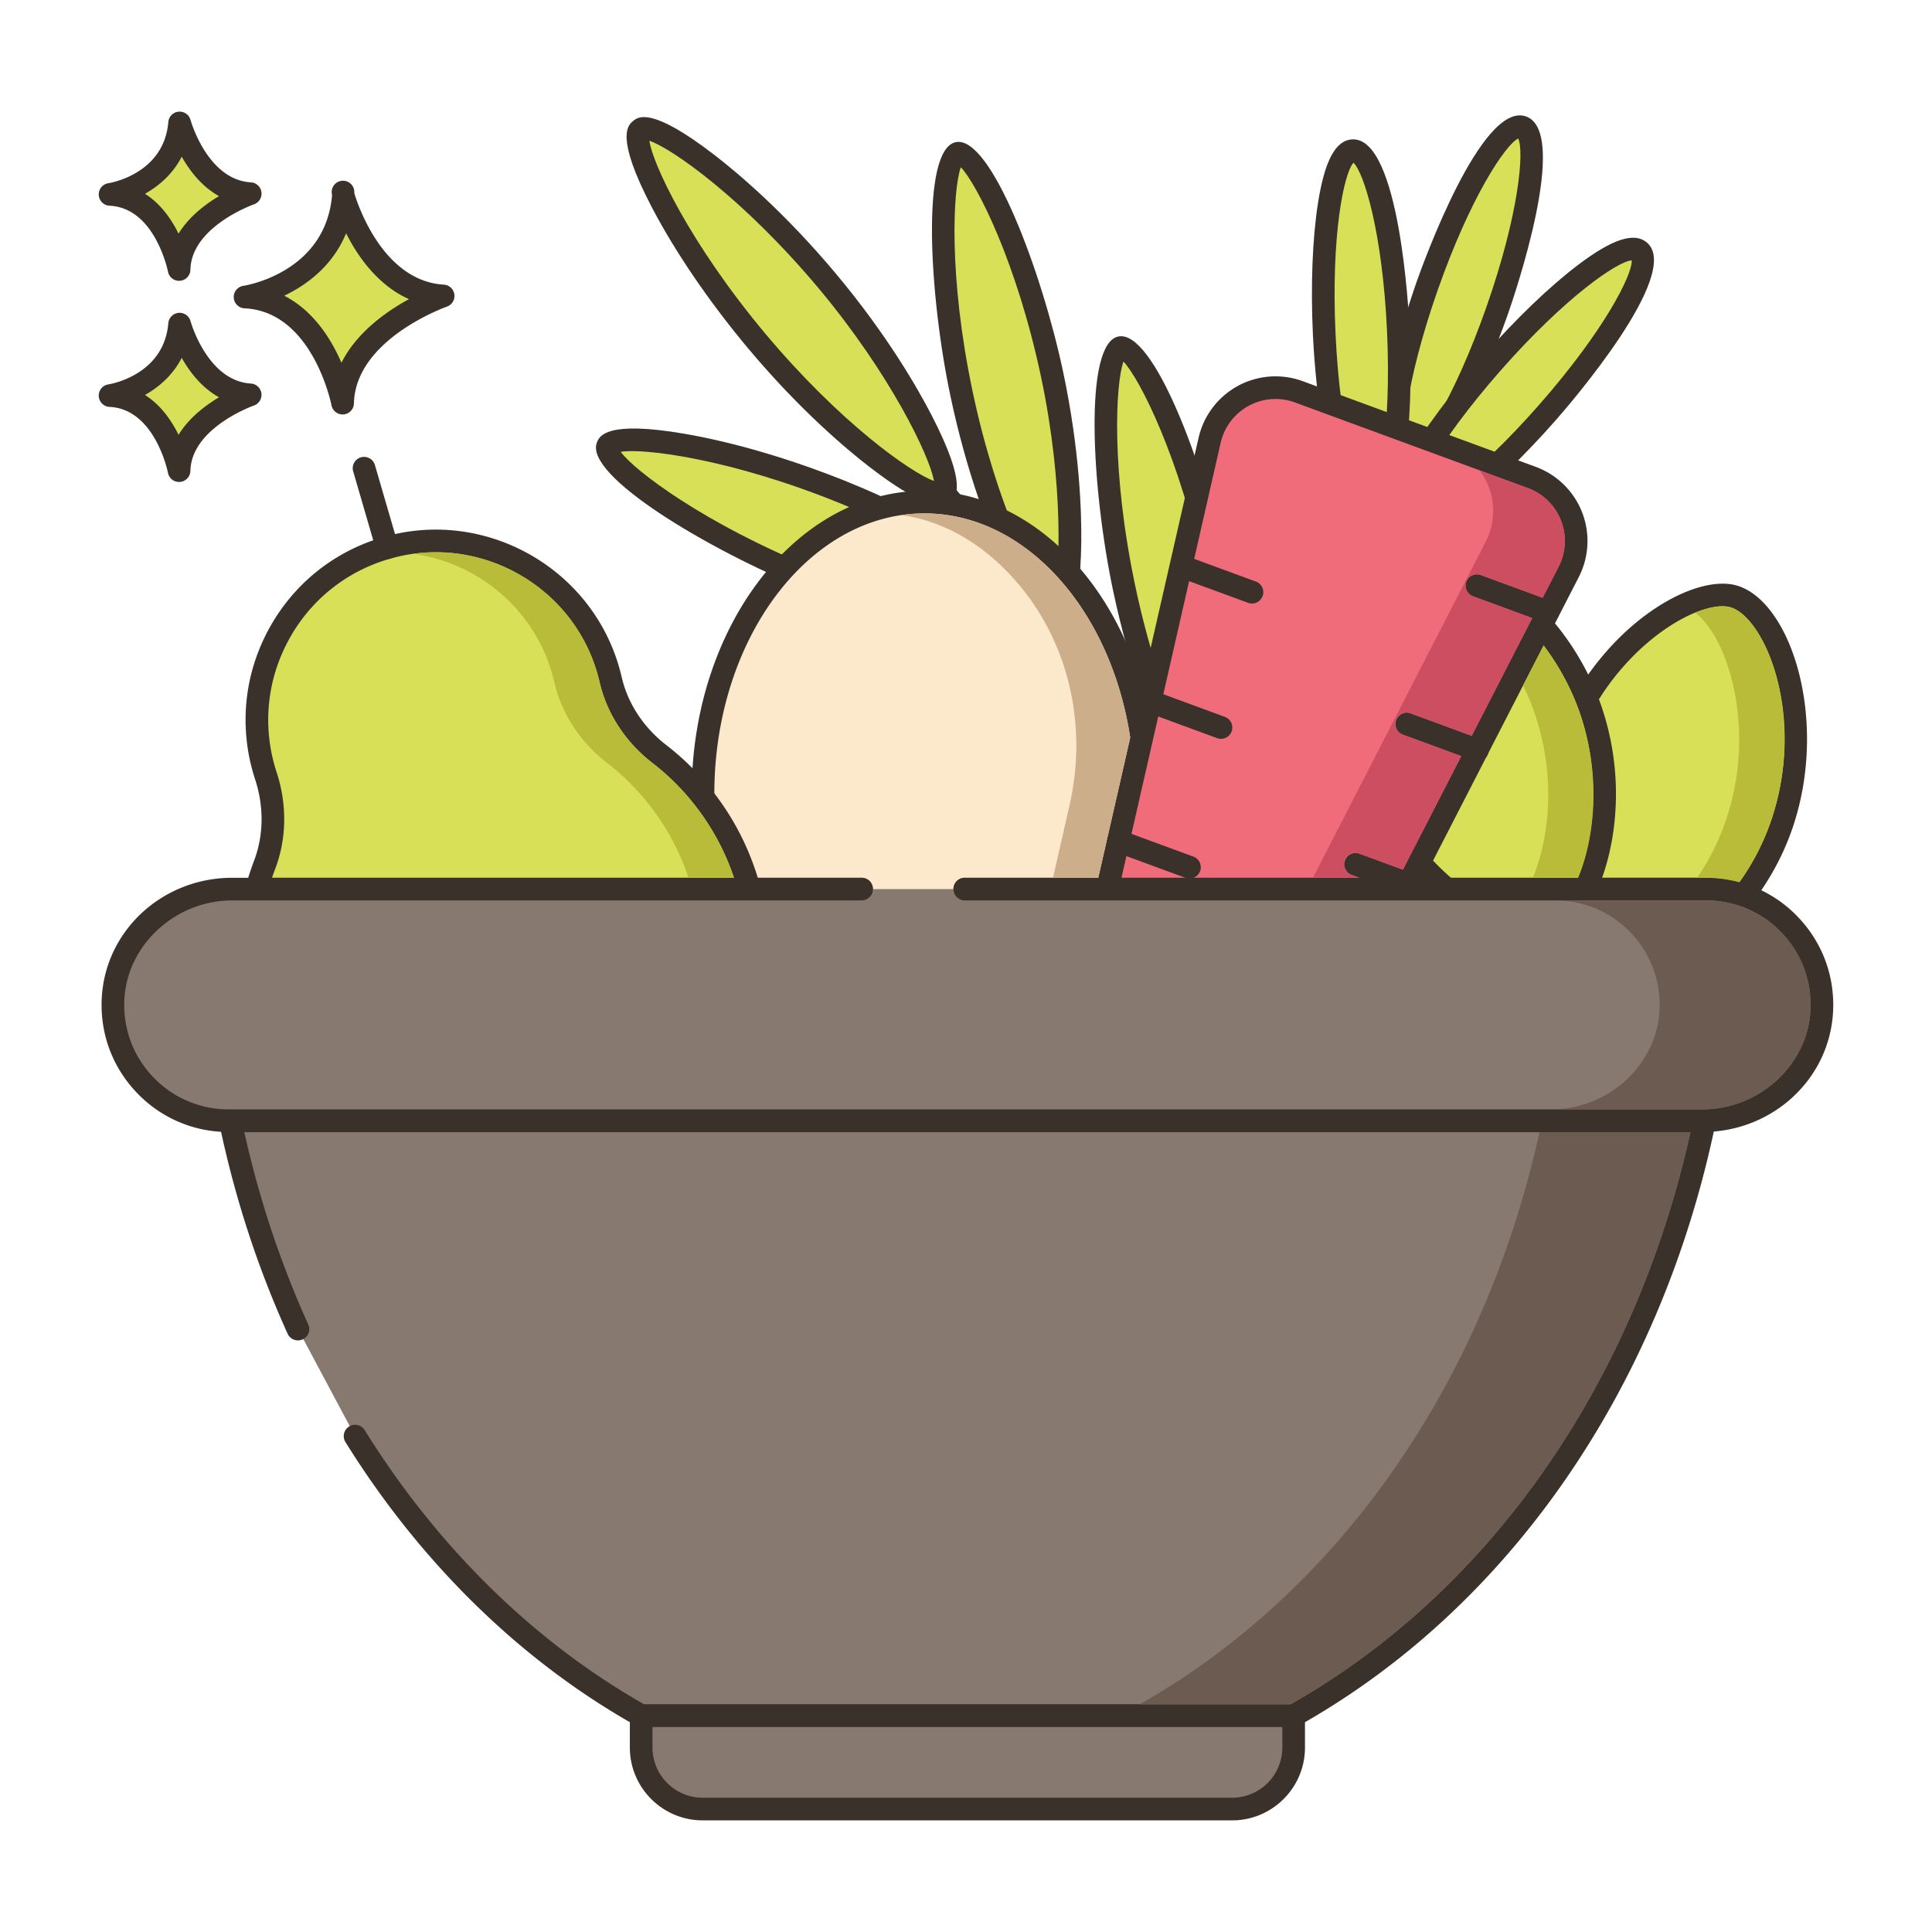 <?xml version="1.0" standalone="no"?><!DOCTYPE svg PUBLIC "-//W3C//DTD SVG 1.1//EN" "http://www.w3.org/Graphics/SVG/1.1/DTD/svg11.dtd"><svg t="1604653236149" class="icon" viewBox="0 0 1024 1024" version="1.1" xmlns="http://www.w3.org/2000/svg" p-id="10302" xmlns:xlink="http://www.w3.org/1999/xlink" width="200" height="200"><defs><style type="text/css"></style></defs><path d="M181.988 103.872c-3.896 46.256-52.096 53.56-52.096 53.56 41.388 1.948 51.7 56.236 51.7 56.236 0.884-38.708 53.284-56.808 53.284-56.808-39.252-2.352-52.888-52.988-52.888-52.988z" fill="#D7E057" p-id="10303"></path><path d="M235.236 150.872c-34.42-2.064-47.328-48.1-47.456-48.568a6 6 0 1 0-11.768 1.06c-3.44 40.864-45.252 47.856-47.016 48.128a6 6 0 0 0 0.616 11.928c36.112 1.704 45.996 50.876 46.088 51.376a6 6 0 0 0 11.892-0.992c0.78-34.036 48.768-51.108 49.252-51.276a6 6 0 0 0-1.608-11.656zM180.972 192.252c-5.424-12.524-14.832-27.632-30.344-35.508 11.724-5.616 25.636-15.652 32.808-33.092 6.204 12.284 16.8 27.524 33.336 34.892-12.032 6.556-27.692 17.62-35.8 33.708z" fill="#3A312A" p-id="10304"></path><path d="M95.196 171.796c-2.756 32.716-36.848 37.884-36.848 37.884 29.272 1.376 36.568 39.776 36.568 39.776 0.624-27.376 37.688-40.18 37.688-40.18-27.768-1.664-37.408-37.48-37.408-37.48z" fill="#D7E057" p-id="10305"></path><path d="M132.96 203.284c-23.064-1.384-31.888-32.748-31.976-33.064a6 6 0 0 0-11.768 1.064c-2.316 27.484-30.584 32.264-31.768 32.452a6 6 0 0 0 0.616 11.928c24.14 1.136 30.896 34.58 30.956 34.908a6 6 0 0 0 11.892-0.984c0.52-22.836 33.324-34.532 33.648-34.644a6 6 0 0 0-1.6-11.66z m-38.336 27.176c-3.696-7.54-9.36-15.788-17.788-21.116 7.42-4.164 14.788-10.52 19.484-19.668 4.228 7.496 10.616 15.82 19.764 20.9-7.404 4.4-15.956 10.956-21.46 19.884z" fill="#3A312A" p-id="10306"></path><path d="M95.196 65.164c-2.756 32.716-36.848 37.884-36.848 37.884 29.272 1.376 36.568 39.776 36.568 39.776 0.624-27.376 37.688-40.18 37.688-40.18-27.768-1.664-37.408-37.48-37.408-37.48z" fill="#D7E057" p-id="10307"></path><path d="M132.96 96.652c-23.064-1.38-31.888-32.744-31.972-33.06a6 6 0 0 0-11.768 1.064c-2.316 27.484-30.584 32.264-31.768 32.452a6 6 0 0 0 0.616 11.928c24.14 1.136 30.896 34.58 30.956 34.908a6 6 0 0 0 11.896-0.984c0.52-22.836 33.328-34.536 33.648-34.648a5.996 5.996 0 0 0-1.608-11.66z m-38.336 27.18c-3.696-7.54-9.36-15.788-17.788-21.116 7.42-4.164 14.788-10.52 19.484-19.668 4.228 7.496 10.616 15.816 19.764 20.896-7.404 4.4-15.956 10.96-21.46 19.888z" fill="#3A312A" p-id="10308"></path><path d="M438.58 149.06C394.192 96.012 346.316 62.956 339.384 68.76c-7.272 6.084 17.16 58.756 61.544 111.804 44.388 53.048 92.26 86.104 99.196 80.3 6.484-5.424-17.156-58.756-61.544-111.804z" fill="#D7E057" p-id="10309"></path><path d="M493.76 220.072c-7.24-14.036-23.44-42.424-50.58-74.864-27.36-32.7-52.204-53.584-64.58-63.116-33.576-25.88-40.468-20.096-43.068-17.928-2.652 2.22-9.7 8.112 9.932 45.668 12.396 23.716 30.46 50.204 50.86 74.584 27.36 32.7 52.208 53.584 64.584 63.12 21.132 16.284 31.692 20.036 37.268 20.036 3.28 0 4.832-1.3 5.796-2.104 2.528-2.112 9.224-7.716-10.212-45.396z m-88.232-43.36C365.512 128.892 345.86 86.72 344.176 74.6c11.804 3.924 50.06 30.812 89.8 78.308 37.512 44.832 58.752 88.644 61.044 102.008-12.148-4.28-50.088-31.112-89.492-78.204z" fill="#3A312A" p-id="10310"></path><path d="M557.684 198.688c-14.3-67.676-41.06-119.332-49.908-117.46-9.276 1.96-12.424 59.936 1.876 127.612 14.3 67.676 41.06 119.332 49.908 117.46 8.268-1.748 12.424-59.936-1.876-127.612z" fill="#D7E057" p-id="10311"></path><path d="M563.556 197.452c-11.324-53.616-38.532-126.068-57.016-122.096-18.516 3.916-14.084 81.104-2.752 134.728 8.816 41.712 20.952 71.812 27.404 86.044 14.692 32.412 23.252 36.3 27.58 36.3 0.828 0 1.5-0.14 2.032-0.252 3.22-0.68 11.764-2.484 12.288-44.88 0.184-15.796-0.796-48.468-9.536-89.844z m-5.712 121.2c-8.72-9.48-29.624-50.984-42.32-111.056-12.892-61.012-10.456-107.472-6.256-118.96 8.584 9.008 29.744 50.708 42.544 111.292v0.004c12.088 57.192 10.276 105.844 6.032 118.72z" fill="#3A312A" p-id="10312"></path><path d="M447.232 261.068c-64.092-26.012-121.712-33.14-125.28-24.356-3.4 8.38 42.728 43.832 106.82 69.84 64.092 26.012 122.1 32.184 125.28 24.356 3.4-8.376-42.728-43.828-106.82-69.84z" fill="#D7E057" p-id="10313"></path><path d="M529.356 297.66c-12.872-8.86-40.36-26.116-79.864-42.148-29.46-11.96-60.208-21.048-86.576-25.584-41.768-7.2-45.224 1.32-46.52 4.528-7.116 17.536 59.344 57.048 110.124 77.656 39.188 15.908 71.172 22.632 86.752 25.232 11.952 1.988 20.756 2.752 27.264 2.752 16.26 0 18.192-4.752 19.076-6.924 1.272-3.14 4.656-11.476-30.256-35.512z m-98.328 3.336c-57.384-23.288-94.696-51.472-102.044-61.508 12.052-2.084 58.212 3.688 115.996 27.14 56.896 23.088 94.056 50.992 101.848 61.248-13.416 1.872-61.628-4.896-115.8-26.88z" fill="#3A312A" p-id="10314"></path><path d="M643.872 301.692c-14.3-67.672-41.06-119.332-49.908-117.46-9.28 1.96-12.424 59.936 1.876 127.612 14.3 67.676 41.06 119.332 49.908 117.46 8.268-1.748 12.424-59.936-1.876-127.612z" fill="#D7E057" p-id="10315"></path><path d="M649.744 300.456c-11.324-53.62-38.38-126.032-57.02-122.096-18.512 3.916-14.084 81.104-2.752 134.728 8.816 41.716 20.952 71.816 27.408 86.048 14.692 32.408 23.252 36.296 27.58 36.296 0.828 0 1.5-0.14 2.032-0.252 3.22-0.68 11.764-2.484 12.288-44.88 0.184-15.796-0.796-48.468-9.536-89.844z m-5.712 121.2c-8.72-9.48-29.628-50.984-42.32-111.052-12.892-61.016-10.452-107.476-6.252-118.964 8.584 9.008 29.744 50.708 42.544 111.292v0.004c12.08 57.192 10.272 105.844 6.028 118.72z" fill="#3A312A" p-id="10316"></path><path d="M680.728 467.388l-176.2-210.596a6 6 0 1 0-9.204 7.7l176.2 210.596a6 6 0 0 0 9.204-7.7z" fill="#3A312A" p-id="10317"></path><path d="M605.124 391.2c-10.44-71.28-58.04-125.08-115.16-125.08-64.8 0-117.36 69.24-117.36 154.64 0 0.6 0 1.24 0.04 1.84 0.12 17.04 2.36 33.4 6.4 48.64h221.84c1.8-6.76 3.24-13.72 4.24-20.88 1.48-9.6 2.2-19.48 2.2-29.6s-0.72-20-2.2-29.56z" fill="#FCE8CB" p-id="10318"></path><path d="M611.064 390.328c-11.056-75.444-61.98-130.208-121.096-130.208-68.02 0-123.36 72.064-123.36 160.636 0 0.732 0.004 1.508 0.04 1.884 0.124 17.204 2.344 34.072 6.6 50.136a6 6 0 0 0 5.8 4.464h77.6a6 6 0 1 0 0-12h-72.92c-3.268-13.748-4.976-28.112-5.092-43.036-0.028-0.472-0.024-0.976-0.024-1.448 0-81.956 49.956-148.636 111.36-148.636 53.104 0 99.044 50.444 109.232 119.996 1.416 9.12 2.128 18.752 2.128 28.64 0 9.872-0.716 19.524-2.14 28.772a170.88 170.88 0 0 1-2.972 15.712h-84.856a6 6 0 1 0 0 12h89.532c2.72 0 5.1-1.828 5.796-4.46a181.164 181.164 0 0 0 4.372-21.508c1.508-9.764 2.268-20.032 2.268-30.516a201.076 201.076 0 0 0-2.268-30.428z" fill="#3A312A" p-id="10319"></path><path d="M919.444 316.28c-17.72-5.8-55.64 15.32-78.64 53.76a134.388 134.388 0 0 0-12.48 27.24c-8.6 26.12-8.2 52.56-3.08 73.96h79.04c6.96 0 13.68 1.16 19.92 3.32 8.52-11.2 15.84-24.32 20.68-39.08 18.12-55.24-2.64-111.72-25.44-119.2z" fill="#D7E057" p-id="10320"></path><path d="M921.312 310.58c-20.536-6.72-60.764 14.78-85.652 56.372a141.152 141.152 0 0 0-13.036 28.456c-8.1 24.608-9.244 52.036-3.216 77.232a6 6 0 0 0 5.836 4.6h79.04c6.184 0 12.228 1.008 17.96 2.992a6 6 0 0 0 6.732-2.04c9.58-12.588 16.848-26.332 21.608-40.84 18.36-55.98-1.072-117.52-29.272-126.772z m17.872 123.028a126.06 126.06 0 0 1-17.28 33.96 67.12 67.12 0 0 0-17.616-2.332h-74.216c-4.34-21.764-2.972-45.048 3.952-66.08a128.8 128.8 0 0 1 11.928-26.04c22.428-37.492 57.964-55.6 71.62-51.14 18 5.912 39.496 57.108 21.612 111.632z" fill="#3A312A" p-id="10321"></path><path d="M841.124 370.84c-0.12-0.28-0.2-0.56-0.32-0.8-5.96-14.92-14.36-27.96-23.8-38.84a143.576 143.576 0 0 0-12.72-12.88l-0.08-0.04c-21.92-19.36-46.04-28.04-58.64-23.08-19.88 7.8-39.88 66.28-18.64 120.44a139.64 139.64 0 0 0 25.4 41.44c4.64 5.28 9.56 10 14.52 14.16h73.32c11.16-23.36 15.68-62.84 0.96-100.4z" fill="#D7E057" p-id="10322"></path><path d="M846.616 368.416a11.32 11.32 0 0 0-0.3-0.752c-5.856-14.604-14.192-28.196-24.792-40.412a149.488 149.488 0 0 0-13.248-13.416 5.6 5.6 0 0 0-0.4-0.32c-23.2-20.372-49.084-29.988-64.504-23.908-24.18 9.488-44.08 72.016-22.036 128.216a144.744 144.744 0 0 0 26.476 43.212 139.812 139.812 0 0 0 15.172 14.796c1.08 0.908 2.444 1.404 3.856 1.404h73.32c2.312 0 4.416-1.328 5.416-3.416 10.736-22.46 17.472-63.484 1.04-105.404z m-10.34 96.824h-67.224a128.036 128.036 0 0 1-12.24-12.136 132.856 132.856 0 0 1-24.304-39.652c-20.568-52.44 0.308-106.804 15.252-112.668 9.232-3.64 30.772 2.836 52.468 21.996 0.108 0.096 0.232 0.192 0.356 0.284a137.344 137.344 0 0 1 11.884 12.072 131.076 131.076 0 0 1 22.884 37.42l0.184 0.472c13.276 33.88 10.06 69.912 0.74 92.212z" fill="#3A312A" p-id="10323"></path><path d="M136.084 471.24h261a27.12 27.12 0 0 0-0.44-1.72 134.48 134.48 0 0 0-24-46.92c-6.8-8.64-14.64-16.4-23.28-23.04-12.76-9.88-22.04-23.56-25.68-39.24-0.92-4.04-2.16-8.08-3.64-12.08-16.36-43.76-63.08-69.28-108.76-59.44-2.04 0.44-4.08 0.96-6.04 1.52-50.44 14.28-79.76 66.84-65.44 117.28 0.36 1.24 0.72 2.44 1.12 3.64 5.04 15.36 5.12 31.92-0.64 47.04-1.6 4.24-3.04 8.56-4.2 12.96z" fill="#D7E057" p-id="10324"></path><path d="M402.952 469.98a30.44 30.44 0 0 0-0.536-2.1 140.1 140.1 0 0 0-25.056-48.992 138.24 138.24 0 0 0-24.32-24.076c-11.94-9.244-20.288-21.972-23.504-35.824a103.78 103.78 0 0 0-3.868-12.848c-17.384-46.492-67.1-73.672-115.648-63.204a99.96 99.96 0 0 0-6.408 1.608c-25.936 7.344-47.46 24.364-60.608 47.928-13.148 23.564-16.332 50.824-8.956 76.796 0.384 1.316 0.764 2.588 1.18 3.84 4.728 14.412 4.536 29.692-0.552 43.052a135.9 135.9 0 0 0-4.388 13.552 6.008 6.008 0 0 0 5.804 7.528h261a6 6 0 0 0 5.86-7.26z m-258.788-4.736c0.528-1.564 1.104-3.168 1.732-4.824 6.056-15.904 6.32-34.032 0.728-51.072a97.128 97.128 0 0 1-1.044-3.392c-6.488-22.852-3.68-46.872 7.904-67.632a88.328 88.328 0 0 1 53.42-42.24c1.836-0.524 3.744-1.008 5.652-1.416 42.768-9.212 86.564 14.724 101.868 55.656 1.444 3.904 2.592 7.716 3.424 11.352 3.84 16.56 13.732 31.696 27.868 42.64a126.38 126.38 0 0 1 22.236 22.008 127.956 127.956 0 0 1 21.096 38.916H144.164z" fill="#3A312A" p-id="10325"></path><path d="M210.988 288.648l-12.24-42.052a6 6 0 1 0-11.52 3.352L199.464 292a6.008 6.008 0 0 0 7.436 4.084 6 6 0 0 0 4.088-7.436z" fill="#3A312A" p-id="10326"></path><path d="M806.804 67.372c-10.248-3.596-32.836 34.188-50.448 84.392-17.612 50.204-23.584 93.816-13.332 97.412 10.248 3.596 32.836-34.188 50.448-84.392 17.612-50.204 23.58-93.816 13.332-97.412z" fill="#D7E057" p-id="10327"></path><path d="M808.788 61.712c-23.476-8.328-54.628 78.18-58.092 88.068-3.468 9.884-33.196 96.796-9.66 105.06 1.072 0.38 2.152 0.556 3.252 0.556 23.056 0 51.532-79.184 54.84-88.62 3.468-9.888 33.2-96.804 9.66-105.064z m-20.98 101.084c-17.38 49.532-36.008 77.164-42.672 80.344-3.216-6.644-0.496-39.864 16.88-89.392 17.38-49.536 36.012-77.168 42.672-80.344 3.22 6.644 0.5 39.856-16.88 89.392z" fill="#3A312A" p-id="10328"></path><path d="M869.068 133.192c-8.16-7.168-43.244 19.416-78.36 59.384-35.12 39.964-56.972 78.176-48.812 85.348 8.16 7.168 43.244-19.416 78.36-59.384 35.116-39.964 56.972-78.176 48.812-85.348z" fill="#D7E057" p-id="10329"></path><path d="M873.032 128.688c-6.688-5.88-18.332-2.144-36.656 11.744-15.112 11.448-32.932 28.568-50.176 48.188-6.916 7.868-67 77.352-48.264 93.816 2.028 1.78 4.512 2.68 7.496 2.68 6.868 0 16.396-4.748 29.16-14.42 15.108-11.448 32.928-28.564 50.172-48.188 6.912-7.872 67.004-77.352 48.268-93.82z m-57.284 85.896c-34.652 39.436-62.264 58.088-69.628 58.544-0.496-7.368 14.448-37.152 49.096-76.584 34.652-39.436 62.268-58.088 69.632-58.544 0.5 7.364-14.452 37.152-49.1 76.584z" fill="#3A312A" p-id="10330"></path><path d="M741.144 175.192c-2.452-53.148-13.232-95.824-24.084-95.324s-17.66 43.992-15.208 97.136c2.452 53.148 13.232 95.824 24.084 95.324s17.66-43.992 15.208-97.136z" fill="#D7E057" p-id="10331"></path><path d="M747.136 174.916c-0.476-10.4-5.364-101.052-29.888-101.052l-0.464 0.012c-8.888 0.412-14.684 11.176-18.244 33.892-2.932 18.736-3.888 43.42-2.68 69.516 0.476 10.4 5.364 101.064 29.888 101.052l0.464-0.012c8.892-0.412 14.688-11.176 18.244-33.892 2.936-18.732 3.888-43.42 2.68-69.516z m-21.492 91.024c-5.468-4.952-15.38-36.772-17.796-89.216-2.416-52.432 4.52-85.032 9.512-90.472 5.464 4.956 15.376 36.776 17.792 89.216 2.42 52.444-4.52 85.04-9.508 90.472z" fill="#3A312A" p-id="10332"></path><path d="M811.924 253.08l-18.32-6.72-32.68-12.04-2.08-0.76-18.36-6.76-2.12-0.76-33.32-12.28-16.6-6.08c-20.28-7.48-42.52 4.6-47.32 25.68l-15.2 66.64-16.36 71.76-4.44 19.44-18.24 80.04h158.16l1.44-2.84 5.84-11.32 30.64-59.6 34.04-66.28 14.44-28.08c9.84-19.16 0.68-42.6-19.52-50.04z" fill="#F16C7A" p-id="10333"></path><path d="M838.548 271.54a41.908 41.908 0 0 0-24.556-24.092l-123.468-45.396a41.816 41.816 0 0 0-34.384 2.472 41.888 41.888 0 0 0-20.868 27.5l-54.24 237.888c-0.404 1.776 0.024 3.648 1.16 5.076 1.14 1.424 2.868 2.256 4.692 2.256h158.16a6 6 0 0 0 5.352-3.288l86.384-168.084v-0.004a41.896 41.896 0 0 0 1.768-34.328z m-12.44 28.84l-84.748 164.864h-146.956l52.572-230.552a29.852 29.852 0 0 1 14.884-19.616 29.808 29.808 0 0 1 24.524-1.76l123.468 45.396a29.864 29.864 0 0 1 16.256 41.668z" fill="#3A312A" p-id="10334"></path><path d="M665.64 308.236l-37.676-13.86a6.008 6.008 0 0 0-4.14 11.268l37.676 13.86a6 6 0 0 0 4.14-11.268zM649.22 379.96l-37.676-13.86a6.008 6.008 0 0 0-4.14 11.268l37.676 13.86a6 6 0 0 0 4.14-11.268zM632.508 454.016l-37.676-13.86a6 6 0 1 0-4.14 11.268l37.676 13.86a6 6 0 0 0 4.14-11.268zM822.536 318.64l-37.676-13.86a6 6 0 1 0-4.14 11.268l37.676 13.86a6 6 0 0 0 4.14-11.268zM785.14 391.888l-37.676-13.86a6.008 6.008 0 0 0-4.14 11.268l37.676 13.86a6 6 0 0 0 4.14-11.268zM748.556 462.776l-28.224-10.384a6.008 6.008 0 0 0-4.14 11.268l28.224 10.384a6 6 0 0 0 4.14-11.268z" fill="#3A312A" p-id="10335"></path><path d="M903.148 594.092h-780.8c-0.16 0-0.24 0.16-0.2 0.32 8.056 38.732 20.156 75.584 35.72 109.916l30.328 56.84c39.208 63.072 91.312 114.28 151.752 148.204H685.548c107.6-60.4 188.8-175.56 217.8-314.96 0.04-0.16-0.04-0.32-0.2-0.32z" fill="#87796F" p-id="10336"></path><path d="M908.036 590.476a6.388 6.388 0 0 0-4.888-2.384h-780.8c-1.86 0-3.772 0.936-4.912 2.412-1.072 1.388-1.52 3.416-1.164 5.128 8.028 38.584 20.18 75.988 36.132 111.172a6 6 0 1 0 10.928-4.952c-14.596-32.204-25.944-66.32-33.832-101.756h766.488c-29.532 133.288-106.484 243.464-212.02 303.276H341.524c-58.468-33.148-109.7-83.384-148.232-145.372a6 6 0 0 0-10.192 6.336c39.9 64.18 93.12 116.144 153.912 150.264 0.9 0.504 1.988 0.768 3.016 0.768h345.52c1.028 0 2.04-0.264 2.936-0.768 111.084-62.352 191.54-178.612 220.684-318.736a6.548 6.548 0 0 0-1.132-5.388z" fill="#3A312A" p-id="10337"></path><path d="M904.284 471.24H123.136c-33.152 0-61.776 25.468-63.236 58.592-1.552 35.16 26.492 64.152 61.312 64.152H902.36c33.152 0 61.772-25.472 63.236-58.592 1.548-35.16-26.496-64.152-61.312-64.152z" fill="#87796F" p-id="10338"></path><path d="M952.964 486.04a66.788 66.788 0 0 0-48.684-20.8h-392.924a6 6 0 1 0 0 12h392.924c15.252 0 29.464 6.072 40.016 17.096 10.544 11.02 15.976 25.504 15.3 40.788-1.284 29.148-26.96 52.86-57.24 52.86H121.212a54.9 54.9 0 0 1-40.012-17.096c-10.544-11.02-15.98-25.504-15.304-40.788 1.288-29.148 26.968-52.86 57.244-52.86h333.508a6 6 0 1 0 0-12H123.136c-37.228 0-67.636 28.256-69.232 64.328-0.82 18.588 5.792 36.212 18.624 49.616a66.776 66.776 0 0 0 48.68 20.8H902.36c37.232 0 67.636-28.256 69.232-64.328 0.816-18.588-5.8-36.212-18.628-49.616z" fill="#3A312A" p-id="10339"></path><path d="M339.828 909.352v16.872a32.612 32.612 0 0 0 32.612 32.612h280.612a32.612 32.612 0 0 0 32.612-32.612v-16.872H339.828z" fill="#87796F" p-id="10340"></path><path d="M685.664 903.352H339.832a6 6 0 0 0-6 6v16.876c0 21.288 17.32 38.608 38.608 38.608h280.616c21.288 0 38.608-17.32 38.608-38.608v-16.876a6 6 0 0 0-6-6z m-6 22.876a26.64 26.64 0 0 1-26.608 26.608H372.44a26.64 26.64 0 0 1-26.608-26.608v-10.876h333.832v10.876z" fill="#3A312A" p-id="10341"></path><path d="M489.948 272.092c-4.08 0-8.12 0.28-12.12 0.88 24.2 3.42 46.1 17.232 63.156 38.016 26.332 32.092 35.164 75.128 25.94 115.6l-8.812 38.664h24l16.96-74.4c-10.404-67.68-55.364-118.76-109.124-118.76z" fill="#CCAE8B" p-id="10342"></path><path d="M941.708 359.492c-5.88-22.36-16.36-34.96-24.16-37.48-4-1.32-10.76-0.64-19.04 2.72 6.84 5.24 14.48 16.88 19.2 34.76 3.6 13.76 8.08 41.72-2.56 74.12-4.04 12.32-9.6 22.84-15.64 31.64h4.76c6.08 0 11.96 0.84 17.64 2.36a125.8 125.8 0 0 0 17.24-34c10.64-32.4 6.16-60.36 2.56-74.12zM835.548 373.052c-4.8-12.2-10.96-22.44-17.4-30.96l-10.92 21.24c1.56 3.08 3 6.32 4.32 9.72 13.72 35.04 10 70.48 0.88 92.2h24c9.12-21.72 12.84-57.16-0.88-92.2zM345.668 404.292c-14.12-10.92-24-26.04-27.84-42.64-0.88-3.8-2.04-7.6-3.4-11.32-13.12-35.04-47.08-57.64-83.4-57.64-4 0-8 0.28-12 0.84 31.6 4.36 59.72 25.64 71.4 56.8 1.36 3.72 2.52 7.52 3.4 11.32 3.84 16.6 13.72 31.72 27.84 42.64 20.32 15.68 35.12 36.72 43.28 60.96h24c-8.16-24.24-22.96-45.28-43.28-60.96z" fill="#B9BC39" p-id="10343"></path><path d="M827.348 275.892a29.676 29.676 0 0 0-17.52-17.16l-25.6-9.4a35.644 35.644 0 0 1 3.2 37.796l-91.56 178.124h24.64l-4.32-1.6a5.96 5.96 0 0 1-3.56-7.68 6 6 0 0 1 7.72-3.56l23.2 8.52 30.96-60.16-31.2-11.48a6.04 6.04 0 0 1-3.56-7.68c1.16-3.12 4.6-4.72 7.72-3.6l32.56 12 32.08-62.4-31.4-11.56a6.068 6.068 0 0 1-3.56-7.72 6.028 6.028 0 0 1 7.72-3.56l32.76 12.08 8.48-16.44c3.88-7.64 4.36-16.56 1.24-24.52z" fill="#CE4E61" p-id="10344"></path><path d="M815.988 600.092c-29.52 133.28-106.48 243.44-212 303.28h80c105.52-59.84 182.48-170 212-303.28h-80zM944.308 494.332c-10.56-11.04-24.76-17.08-40.04-17.08h-80c15.28 0 29.48 6.04 40.04 17.08 10.52 11.04 15.96 25.52 15.28 40.796-1.28 29.16-26.96 52.84-57.24 52.84h80c30.28 0 55.96-23.68 57.24-52.84a55.076 55.076 0 0 0-15.28-40.796z" fill="#6B5B51" p-id="10345"></path></svg>